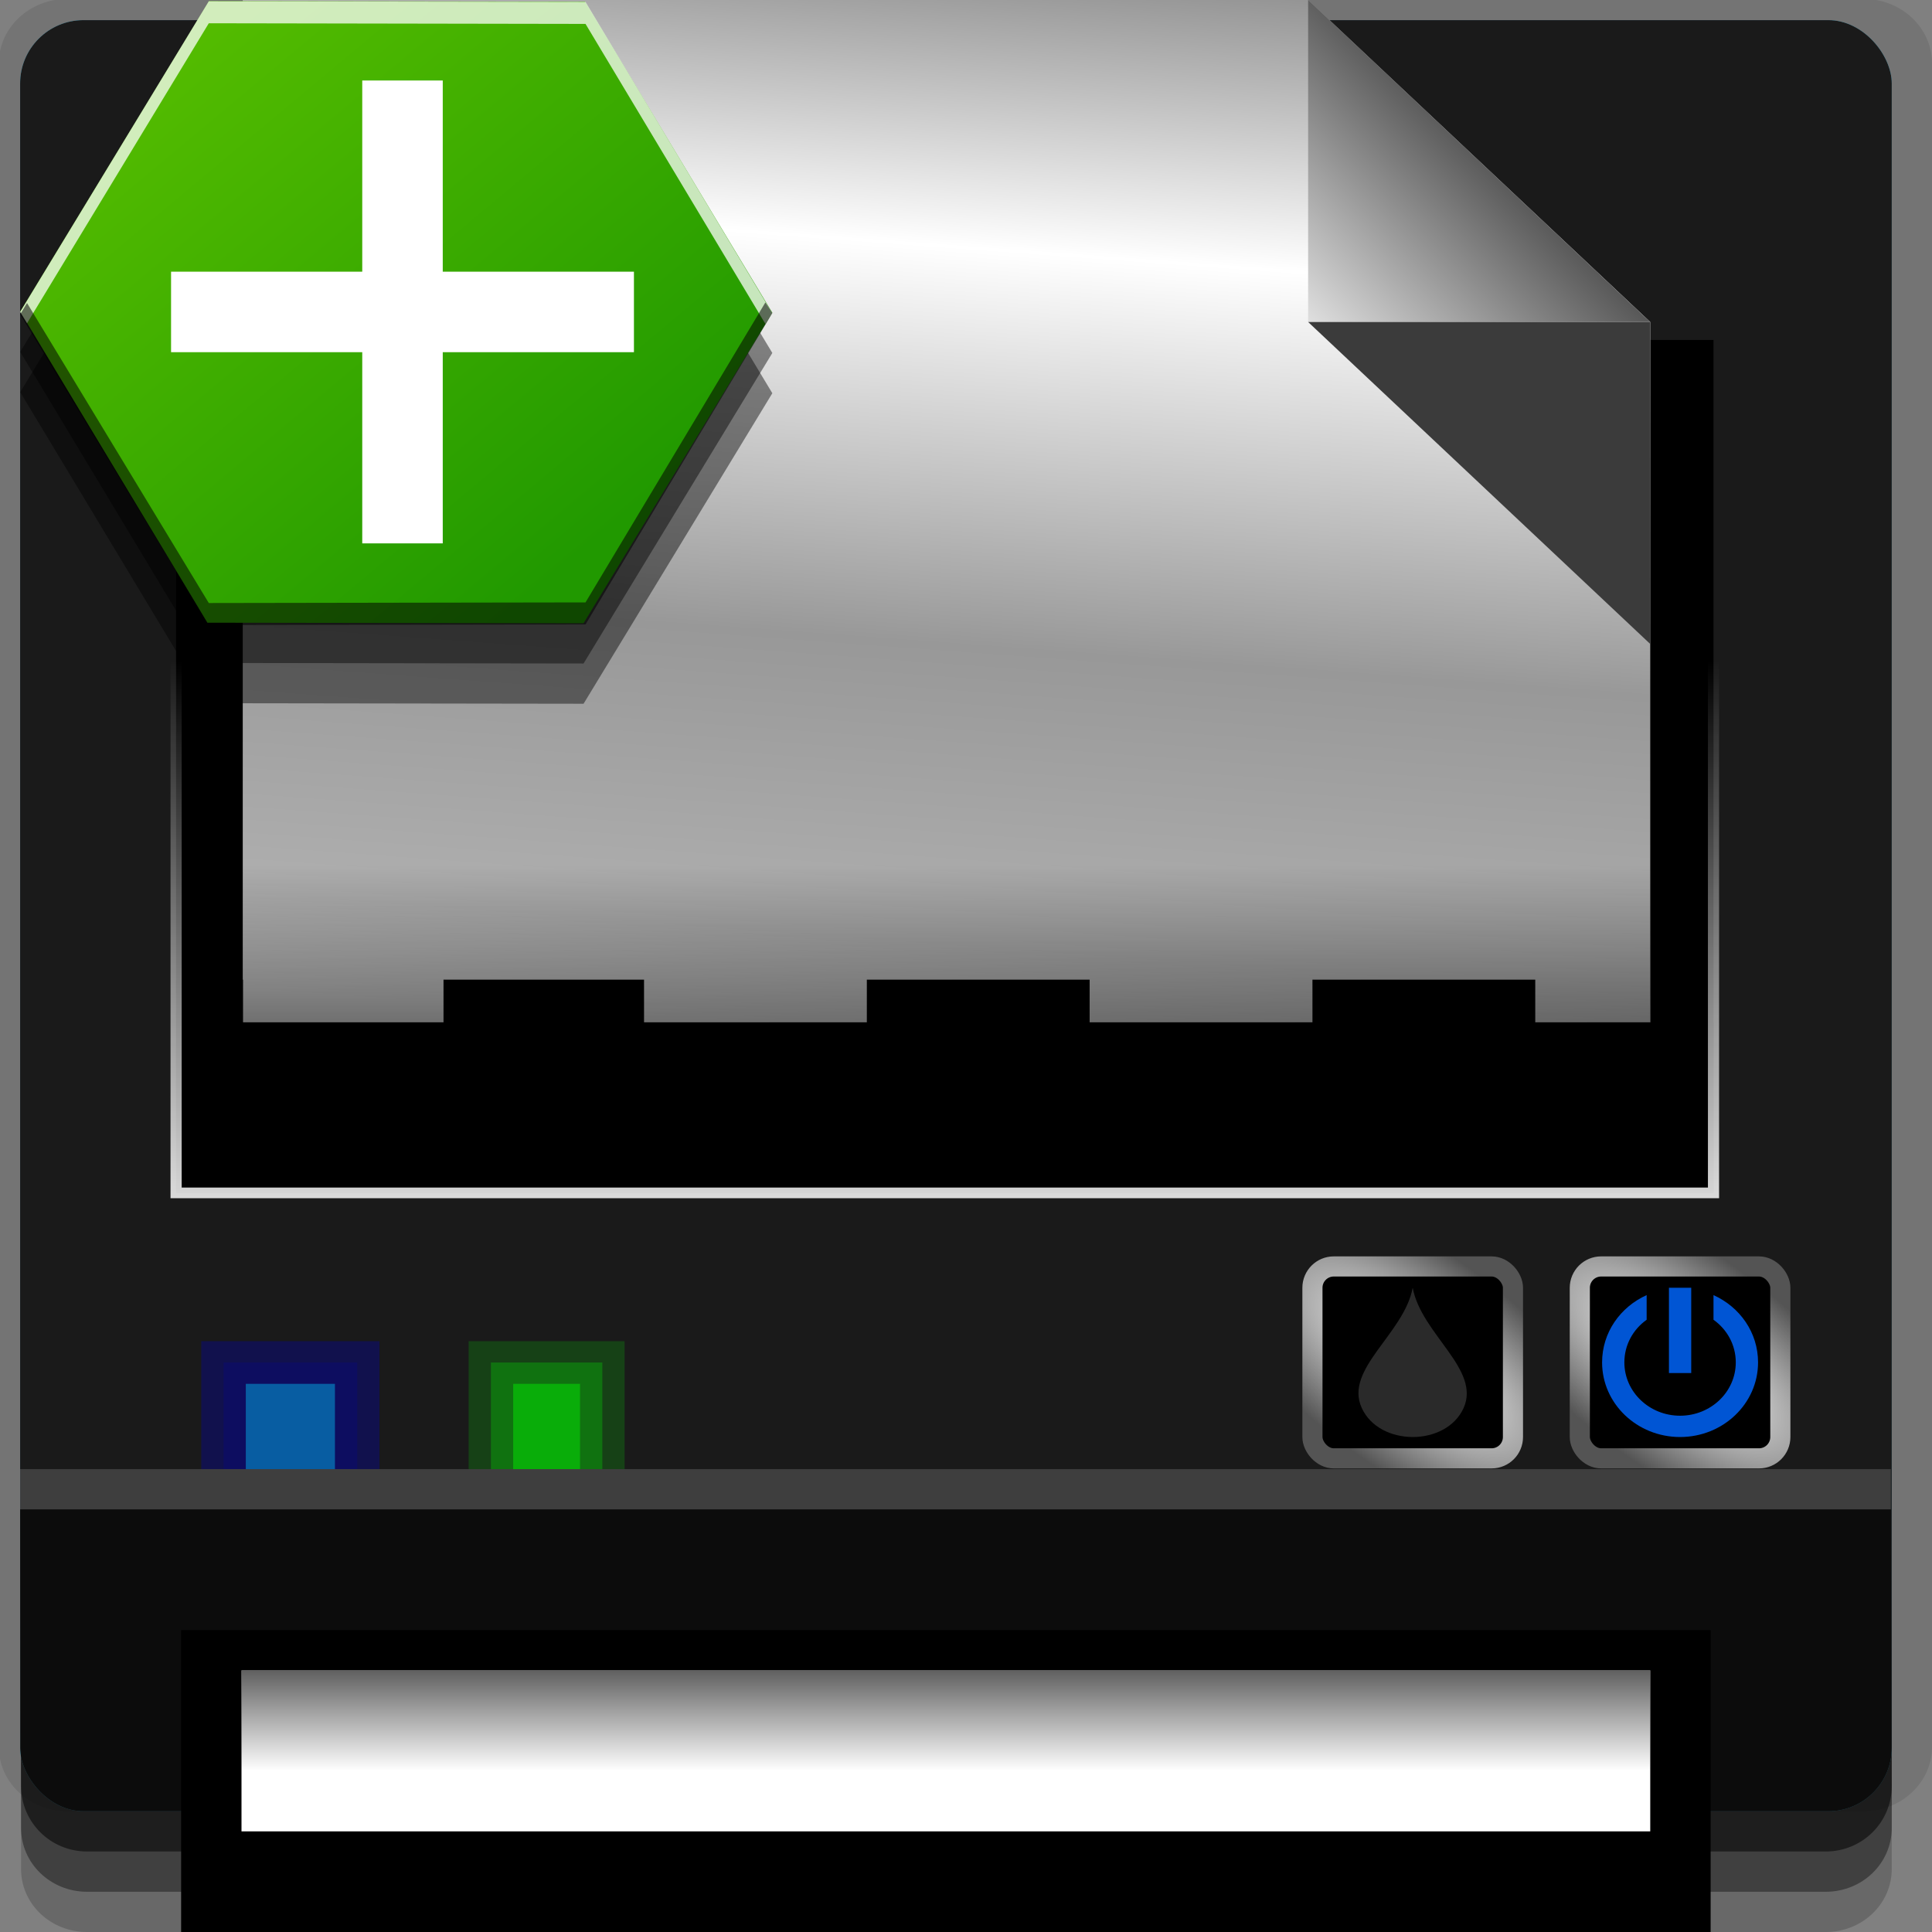 <?xml version="1.0" encoding="UTF-8" standalone="no"?>
<!-- Created with Inkscape (http://www.inkscape.org/) -->

<svg
   xmlns:dc="http://purl.org/dc/elements/1.1/"
   xmlns:cc="http://creativecommons.org/ns#"
   xmlns:rdf="http://www.w3.org/1999/02/22-rdf-syntax-ns#"
   xmlns:svg="http://www.w3.org/2000/svg"
   xmlns="http://www.w3.org/2000/svg"
   xmlns:xlink="http://www.w3.org/1999/xlink"
   xmlns:sodipodi="http://sodipodi.sourceforge.net/DTD/sodipodi-0.dtd"
   xmlns:inkscape="http://www.inkscape.org/namespaces/inkscape"
   width="96"
   height="96"
   id="svg2"
   version="1.1"
   inkscape:version="0.48.4 r9939"
   sodipodi:docname="gnome-dev-printer-new.svg">
  <rect width="100%" height="100%" fill="#808080" stroke="none"/>
  <defs
     id="defs4">
    <linearGradient
       id="linearGradient3822">
      <stop
         style="stop-color:#54bc00;stop-opacity:1;"
         offset="0"
         id="stop3824" />
      <stop
         style="stop-color:#219900;stop-opacity:1;"
         offset="1"
         id="stop3826" />
    </linearGradient>
    <linearGradient
       inkscape:collect="always"
       id="linearGradient3831">
      <stop
         style="stop-color:#000000;stop-opacity:1;"
         offset="0"
         id="stop3833" />
      <stop
         style="stop-color:#000000;stop-opacity:0;"
         offset="1"
         id="stop3835" />
    </linearGradient>
    <linearGradient
       id="linearGradient3817">
      <stop
         style="stop-color:#000000;stop-opacity:1;"
         offset="0"
         id="stop3819" />
      <stop
         style="stop-color:#ffffff;stop-opacity:1;"
         offset="1"
         id="stop3821" />
    </linearGradient>
    <linearGradient
       inkscape:collect="always"
       id="linearGradient3803">
      <stop
         style="stop-color:#000000;stop-opacity:1;"
         offset="0"
         id="stop3805" />
      <stop
         style="stop-color:#000000;stop-opacity:0;"
         offset="1"
         id="stop3807" />
    </linearGradient>
    <linearGradient
       inkscape:collect="always"
       id="linearGradient3796">
      <stop
         style="stop-color:#ffffff;stop-opacity:1;"
         offset="0"
         id="stop3798" />
      <stop
         style="stop-color:#ffffff;stop-opacity:0;"
         offset="1"
         id="stop3800" />
    </linearGradient>
    <linearGradient
       id="linearGradient3775">
      <stop
         style="stop-color:#ffffff;stop-opacity:1;"
         offset="0"
         id="stop3777" />
      <stop
         style="stop-color:#545454;stop-opacity:1;"
         offset="1"
         id="stop3779" />
    </linearGradient>
    <linearGradient
       id="linearGradient3784">
      <stop
         style="stop-color:#646464;stop-opacity:1;"
         offset="0"
         id="stop3786" />
      <stop
         id="stop3794"
         offset="0.333"
         style="stop-color:#ffffff;stop-opacity:1;" />
      <stop
         id="stop3792"
         offset="0.667"
         style="stop-color:#989898;stop-opacity:1;" />
      <stop
         style="stop-color:#afafaf;stop-opacity:1;"
         offset="0.917"
         id="stop3802" />
      <stop
         style="stop-color:#c6c6c6;stop-opacity:1;"
         offset="1"
         id="stop3788" />
    </linearGradient>
    <linearGradient
       inkscape:collect="always"
       xlink:href="#linearGradient3796"
       id="linearGradient3098"
       gradientUnits="userSpaceOnUse"
       gradientTransform="matrix(1.107,0,0,1.06,-5.643,951.005)"
       x1="45"
       y1="66"
       x2="45"
       y2="36" />
    <radialGradient
       inkscape:collect="always"
       xlink:href="#linearGradient3775"
       id="radialGradient3103"
       gradientUnits="userSpaceOnUse"
       gradientTransform="matrix(0.686,-0.832,2.104,1.589,-145.953,969.422)"
       cx="80.5"
       cy="76.5"
       fx="80.5"
       fy="76.5"
       r="5" />
    <linearGradient
       inkscape:collect="always"
       xlink:href="#linearGradient3784"
       id="linearGradient3108"
       gradientUnits="userSpaceOnUse"
       gradientTransform="matrix(1.11,0,0,0.981,-5.688,-939.542)"
       x1="75"
       y1="952.362"
       x2="70"
       y2="1012.362" />
    <radialGradient
       inkscape:collect="always"
       xlink:href="#linearGradient3775"
       id="radialGradient3112"
       gradientUnits="userSpaceOnUse"
       gradientTransform="matrix(0.686,-0.832,2.104,1.589,-132.667,969.422)"
       cx="80.5"
       cy="76.5"
       fx="80.5"
       fy="76.5"
       r="5" />
    <linearGradient
       inkscape:collect="always"
       xlink:href="#linearGradient3803"
       id="linearGradient3809"
       x1="45"
       y1="1036.362"
       x2="45"
       y2="1044.362"
       gradientUnits="userSpaceOnUse"
       gradientTransform="matrix(1.077,0,0,1,-4.154,0)" />
    <linearGradient
       inkscape:collect="always"
       xlink:href="#linearGradient3817"
       id="linearGradient3823"
       x1="79"
       y1="958.362"
       x2="63"
       y2="974.362"
       gradientUnits="userSpaceOnUse" />
    <linearGradient
       inkscape:collect="always"
       xlink:href="#linearGradient3831"
       id="linearGradient3837"
       x1="45"
       y1="58.455"
       x2="45"
       y2="47"
       gradientUnits="userSpaceOnUse"
       gradientTransform="matrix(1,0,0,1.571,0,925.505)" />
    <linearGradient
       inkscape:collect="always"
       xlink:href="#linearGradient3822"
       id="linearGradient3828"
       x1="-17.542"
       y1="3.292"
       x2="-45.932"
       y2="31.433"
       gradientUnits="userSpaceOnUse" />
  </defs>
  <sodipodi:namedview
     id="base"
     pagecolor="#ffffff"
     bordercolor="#666666"
     borderopacity="1.0"
     inkscape:pageopacity="0.0"
     inkscape:pageshadow="2"
     inkscape:zoom="5.90625"
     inkscape:cx="48"
     inkscape:cy="48"
     inkscape:document-units="px"
     inkscape:current-layer="layer1"
     showgrid="true"
     inkscape:snap-page="true"
     inkscape:snap-global="true"
     inkscape:snap-center="true"
     inkscape:snap-object-midpoints="false"
     showguides="true"
     inkscape:guide-bbox="true"
     inkscape:snap-bbox="true"
     inkscape:object-paths="true"
     inkscape:object-nodes="true"
     inkscape:window-width="1305"
     inkscape:window-height="744"
     inkscape:window-x="61"
     inkscape:window-y="24"
     inkscape:window-maximized="1"
     inkscape:snap-midpoints="false"
     inkscape:snap-grids="true"
     inkscape:snap-to-guides="false">
    <inkscape:grid
       type="xygrid"
       id="grid3002"
       empspacing="5"
       visible="true"
       enabled="true"
       snapvisiblegridlinesonly="true" />
  </sodipodi:namedview>
  <g
     inkscape:label="Layer 1"
     inkscape:groupmode="layer"
     id="layer1"
     transform="translate(0,-956.362)">
    <rect
       style="fill:#ffffff;fill-opacity:0;fill-rule:nonzero;stroke:none"
       id="rect3775"
       width="96"
       height="96"
       x="0"
       y="956.362"
       ry="0" />
    <path
       style="fill:#000000;fill-opacity:0.096;fill-rule:nonzero;stroke:none"
       d="m 3.353,956.307 c -1.884,0 -3.411,1.432 -3.411,3.198 l 0,83.659 c 0,1.766 1.527,3.198 3.411,3.198 l 89.236,0 c 1.884,0 3.411,-1.432 3.411,-3.198 l 0,-83.659 c 0,-1.766 -1.527,-3.198 -3.411,-3.198 z"
       id="rect3772"
       inkscape:connector-curvature="0"
       sodipodi:nodetypes="sssssssss" />
    <path
       style="fill:#000000;fill-opacity:0.187;fill-rule:nonzero;stroke:none"
       d="m 1.046,1041.807 0,7.422 c 0,1.739 1.462,3.134 3.285,3.134 l 86.384,0 c 1.823,0 3.285,-1.395 3.285,-3.134 l 0,-7.422 -92.954,0 z"
       id="rect3785"
       inkscape:connector-curvature="0" />
    <path
       style="fill:#000000;fill-opacity:0.384;fill-rule:nonzero;stroke:none"
       d="m 1.046,1041.807 0,5.381 c 0,1.762 1.462,3.175 3.285,3.175 l 86.384,0 c 1.823,0 3.285,-1.413 3.285,-3.175 l 0,-5.381 -92.954,0 z"
       id="rect3783"
       inkscape:connector-curvature="0" />
    <rect
       style="fill:#51bfe2;fill-opacity:1;fill-rule:nonzero;stroke:none"
       id="rect2985-6"
       width="93"
       height="89"
       x="1"
       y="957.362"
       ry="3.151" />
    <rect
       style="fill:#1a1a1a;fill-opacity:1;fill-rule:nonzero;stroke:none"
       id="rect2985"
       width="93"
       height="89"
       x="1"
       y="957.362"
       ry="3.151" />
    <rect
       style="fill:#0000aa;fill-opacity:0.352;fill-rule:nonzero;stroke:none"
       id="rect3814"
       width="8.857"
       height="6.357"
       x="10"
       y="1023.005" />
    <rect
       style="fill:#00ff00;fill-opacity:0.169;fill-rule:nonzero;stroke:none"
       id="rect3810"
       width="7.75"
       height="6.357"
       x="23.286"
       y="1023.005" />
    <rect
       style="fill:#000000;fill-opacity:1;fill-rule:nonzero;stroke:url(#radialGradient3112);stroke-width:1;stroke-opacity:1"
       id="rect3005"
       width="9.964"
       height="9.536"
       x="78.5"
       y="1019.291"
       ry="1.06" />
    <rect
       y="973.255"
       x="8.75"
       height="42.381"
       width="76.393"
       id="rect2993"
       style="fill:#000000;fill-opacity:1;fill-rule:nonzero;stroke:none" />
    <path
       style="fill:url(#linearGradient3108);fill-opacity:1;fill-rule:nonzero;stroke:none"
       d="M 12.062 0 L 12.062 53.969 L 82 53.969 L 82 16 L 65 0 L 12.062 0 z "
       transform="translate(0,956.362)"
       id="rect2991" />
    <path
       sodipodi:type="star"
       style="fill:#000000;fill-opacity:0.438;fill-rule:evenodd;stroke:none"
       id="path3832"
       sodipodi:sides="6"
       sodipodi:cx="-35"
       sodipodi:cy="16"
       sodipodi:r1="22.36068"
       sodipodi:r2="19.364918"
       sodipodi:arg1="0.46364761"
       sodipodi:arg2="0.98724638"
       inkscape:flatsided="true"
       inkscape:rounded="0"
       inkscape:randomized="0"
       d="m -15,26 -18.66,12.321 -20,-10 L -55,6 l 18.66,-12.321 20,10 z"
       transform="matrix(0.052,-0.796,0.834,0.049,8.167,947.23)" />
    <path
       transform="matrix(0.052,-0.796,0.834,0.049,8.167,945.23)"
       d="m -15,26 -18.66,12.321 -20,-10 L -55,6 l 18.66,-12.321 20,10 z"
       inkscape:randomized="0"
       inkscape:rounded="0"
       inkscape:flatsided="true"
       sodipodi:arg2="0.98724638"
       sodipodi:arg1="0.46364761"
       sodipodi:r2="19.364918"
       sodipodi:r1="22.36068"
       sodipodi:cy="16"
       sodipodi:cx="-35"
       sodipodi:sides="6"
       id="path3830"
       style="fill:#000000;fill-opacity:0.438;fill-rule:evenodd;stroke:none"
       sodipodi:type="star" />
    <path
       style="fill:#0055d4;fill-opacity:1;fill-rule:nonzero;stroke:none"
       d="m 81.821,1020.715 c -1.314,0.593 -2.214,1.861 -2.214,3.344 0,2.048 1.735,3.708 3.875,3.708 2.14,0 3.875,-1.66 3.875,-3.708 0,-1.483 -0.9,-2.751 -2.214,-3.344 l 0,1.225 c 0.677,0.483 1.107,1.249 1.107,2.119 0,1.463 -1.239,2.649 -2.768,2.649 -1.529,0 -2.768,-1.186 -2.768,-2.649 0,-0.87 0.43,-1.636 1.107,-2.119 l 0,-1.225 z"
       id="path2995"
       inkscape:connector-curvature="0" />
    <rect
       y="1020.35"
       x="82.929"
       height="4.238"
       width="1.107"
       id="rect3002"
       style="fill:#0055d4;fill-opacity:1;fill-rule:nonzero;stroke:none" />
    <rect
       ry="1.06"
       y="1019.291"
       x="65.214"
       height="9.536"
       width="9.964"
       id="rect3819"
       style="fill:#000000;fill-opacity:1;fill-rule:nonzero;stroke:url(#radialGradient3103);stroke-width:1;stroke-opacity:1" />
    <path
       style="fill:#666666;fill-opacity:0.416;fill-rule:nonzero;stroke:none"
       d="m 70.196,1020.35 c -0.429,2.295 -3.41,4.033 -2.535,5.966 0.875,1.933 4.196,1.933 5.064,0.011 0.868,-1.925 -2.099,-3.674 -2.528,-5.973 z"
       id="path3827"
       inkscape:connector-curvature="0"
       sodipodi:nodetypes="czzc" />
    <path
       style="fill:#000000;fill-opacity:1;fill-rule:nonzero;stroke:none"
       d="m 8.75,1005.041 0,10.595 76.393,0 0,-8.476 -8.857,0 0,-2.119 -11.071,0 0,2.119 -11.071,0 0,-2.119 -11.071,0 0,2.119 -11.071,0 0,-2.119 -9.964,0 0,2.119 -9.964,0 0,-2.119 z"
       id="rect3796"
       inkscape:connector-curvature="0"
       sodipodi:nodetypes="ccccccccccccccccccc" />
    <path
       inkscape:connector-curvature="0"
       style="font-size:medium;font-style:normal;font-variant:normal;font-weight:normal;font-stretch:normal;text-indent:0;text-align:start;text-decoration:none;line-height:normal;letter-spacing:normal;word-spacing:normal;text-transform:none;direction:ltr;block-progression:tb;writing-mode:lr-tb;text-anchor:start;baseline-shift:baseline;color:#000000;fill:url(#linearGradient3098);fill-opacity:1;fill-rule:nonzero;stroke:none;stroke-width:0.5;marker:none;visibility:visible;display:inline;overflow:visible;enable-background:accumulate;font-family:Sans;-inkscape-font-specification:Sans"
       d="m 8.473,983.85 0,31.786 0,0.265 0.277,0 76.393,0 0.277,0 0,-0.265 0,-31.786 -0.554,0 0,31.521 -75.839,0 0,-31.521 -0.554,0 z"
       id="rect3011" />
    <rect
       y="1024.064"
       x="11.107"
       height="5.298"
       width="6.643"
       id="rect3812"
       style="fill:#0000aa;fill-opacity:0.21;fill-rule:nonzero;stroke:none" />
    <rect
       style="fill:#00ccff;fill-opacity:0.416;fill-rule:nonzero;stroke:none"
       id="rect3804"
       width="4.429"
       height="4.238"
       x="12.214"
       y="1025.124" />
    <rect
       y="1024.064"
       x="24.393"
       height="5.298"
       width="5.536"
       id="rect3808"
       style="fill:#00ff00;fill-opacity:0.26;fill-rule:nonzero;stroke:none" />
    <rect
       style="fill:#00ff00;fill-opacity:0.416;fill-rule:nonzero;stroke:none"
       id="rect3806"
       width="3.321"
       height="4.238"
       x="25.5"
       y="1025.124" />
    <path
       style="fill:#000000;fill-opacity:0.525;fill-rule:nonzero;stroke:none"
       d="m 1,1031.362 0.046,13.746 c 0.006,1.806 1.462,3.254 3.285,3.254 l 86.384,0 c 1.823,0 3.285,-1.448 3.285,-3.254 l -0.046,-13.746 z"
       id="rect3781"
       inkscape:connector-curvature="0"
       sodipodi:nodetypes="csssscc" />
    <rect
       style="fill:#ffffff;fill-opacity:0.157;fill-rule:nonzero;stroke:none"
       id="rect3770"
       width="92.954"
       height="2"
       x="1"
       y="1029.362" />
    <rect
       style="fill:#000000;fill-opacity:1;fill-rule:nonzero;stroke:none"
       id="rect3815"
       width="76"
       height="15"
       x="9"
       y="1037.362" />
    <rect
       y="1039.362"
       x="12"
       height="8"
       width="70"
       id="rect3817"
       style="fill:#ffffff;fill-opacity:1;fill-rule:nonzero;stroke:none" />
    <rect
       style="fill:url(#linearGradient3809);fill-opacity:1;fill-rule:nonzero;stroke:none"
       id="rect3024"
       width="70"
       height="5"
       x="12"
       y="1039.362" />
    <path
       style="fill:url(#linearGradient3823);fill-opacity:1;fill-rule:evenodd;stroke:none"
       d="m 82,972.362 -17,-16 0,16 z"
       id="rect3811"
       inkscape:connector-curvature="0"
       sodipodi:nodetypes="cccc" />
    <path
       sodipodi:nodetypes="cccc"
       inkscape:connector-curvature="0"
       id="path3825"
       d="m 65,972.362 17,16 0,-16 z"
       style="fill:#3b3b3b;fill-opacity:1;fill-rule:evenodd;stroke:none" />
    <rect
       style="fill:url(#linearGradient3837);fill-opacity:1;fill-rule:evenodd;stroke:none"
       id="rect3829"
       width="70"
       height="11"
       x="12"
       y="999.362" />
    <path
       sodipodi:type="star"
       style="fill:url(#linearGradient3828);fill-opacity:1;fill-rule:evenodd;stroke:none"
       id="path3040"
       sodipodi:sides="6"
       sodipodi:cx="-35"
       sodipodi:cy="16"
       sodipodi:r1="22.36068"
       sodipodi:r2="19.364918"
       sodipodi:arg1="0.46364761"
       sodipodi:arg2="0.98724638"
       inkscape:flatsided="true"
       inkscape:rounded="0"
       inkscape:randomized="0"
       d="m -15,26 -18.66,12.321 -20,-10 L -55,6 l 18.66,-12.321 20,10 z"
       transform="matrix(0.052,-0.796,0.834,0.049,8.167,943.23)" />
    <rect
       style="fill:#ffffff;fill-opacity:1;fill-rule:evenodd;stroke:none"
       id="rect3042"
       width="4"
       height="23"
       x="18"
       y="960.362" />
    <rect
       y="-31.5"
       x="969.862"
       height="23"
       width="4"
       id="rect3813"
       style="fill:#ffffff;fill-opacity:1;fill-rule:evenodd;stroke:none"
       transform="matrix(0,1,-1,0,0,0)" />
    <path
       style="fill:#ffffff;fill-opacity:0.735;fill-rule:evenodd;stroke:none"
       d="M 10.375 0.062 L 1 15.5 L 1.344 16.062 L 10.375 1.156 L 29.094 1.188 L 38.031 16.094 L 38.375 15.562 L 29.094 0.094 L 10.375 0.062 z "
       transform="translate(0,956.362)"
       id="path3815" />
    <path
       id="path3820"
       d="M 10.375,987.419 1,971.982 l 0.344,-0.562 9.031,14.906 18.719,-0.031 8.938,-14.906 0.344,0.531 -9.281,15.469 -18.719,0.031 z"
       style="fill:#000000;fill-opacity:0.534;fill-rule:evenodd;stroke:none"
       inkscape:connector-curvature="0" />
  </g>
</svg>
